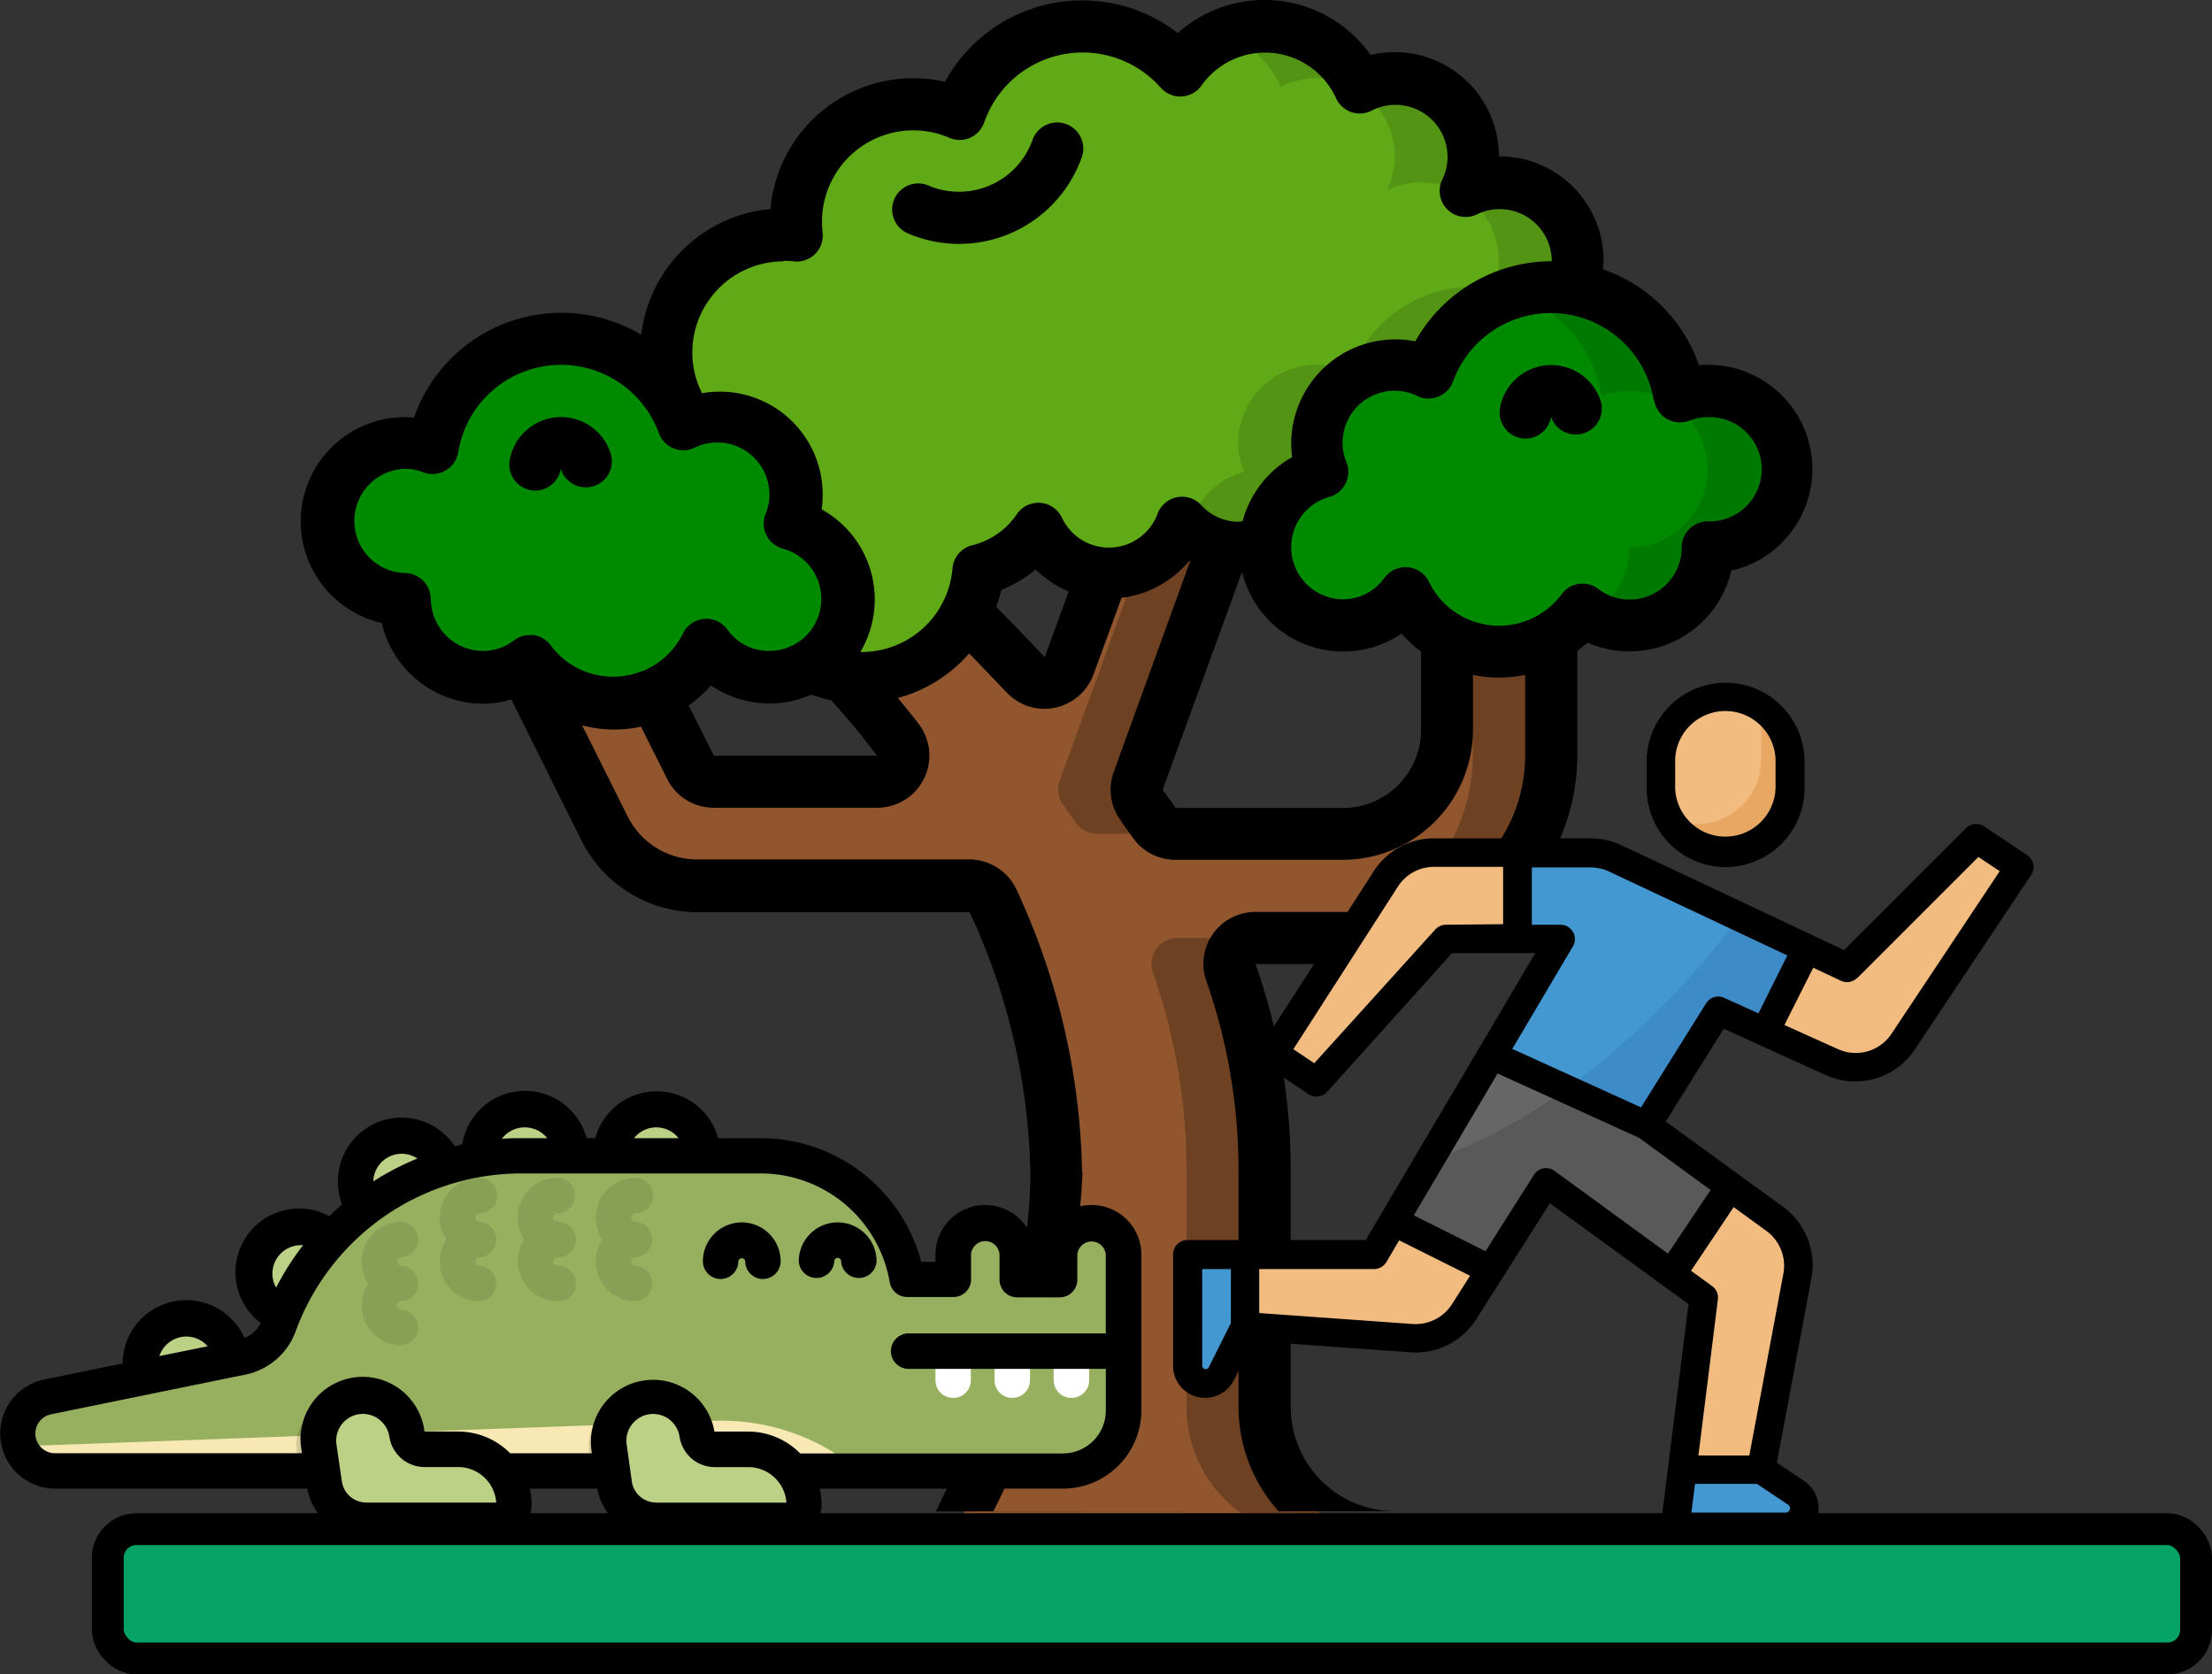 <svg xmlns="http://www.w3.org/2000/svg" viewBox="0 0 347.43 263"><rect x="0" y="0" width="347.43" height="263" fill="#333333" stroke="none"/><title>lequizio-mode-survivant</title><g id="e54662c1-b223-4ec0-afc2-0842c6ac9f2e" data-name="Calque 5"><g id="fa9e5a3b-bc90-44ab-ab11-d8e3b4be5656" data-name="Layer 3"><path id="a7a00baa-76db-4033-a773-9d8ba7a74491" data-name="Shape" d="M455.05,273.67A12.28,12.28,0,0,1,442.77,286a12.24,12.24,0,0,1-19.64,9.78,16.31,16.31,0,0,1-4.91,4.37,15.83,15.83,0,0,1-8.18,2.21,16.36,16.36,0,0,1-14.65-9.12,12.15,12.15,0,0,1-9.91,5A12.27,12.27,0,0,1,373.2,286a4.53,4.53,0,0,1,.05-.74,12.2,12.2,0,0,1,9-11.09,12,12,0,0,1-.9-4.54,12.28,12.28,0,0,1,12.28-12.28,12.13,12.13,0,0,1,5.32,1.23A20.48,20.48,0,0,1,418.22,245a17.07,17.07,0,0,1,3.27.29,20.4,20.4,0,0,1,16.9,16.9,12,12,0,0,1,4.38-.82,12.28,12.28,0,0,1,12.28,12.28Z" transform="translate(-174.57 -200)" style="fill:#008a00"/><path d="M442.77,261.39a12,12,0,0,0-4.38.82,20.4,20.4,0,0,0-16.9-16.9,17.07,17.07,0,0,0-3.27-.29,20.43,20.43,0,0,0-6.2,1,20.41,20.41,0,0,1,14.1,16.22,11.91,11.91,0,0,1,4.38-.82,12.28,12.28,0,0,1,0,24.56,12.22,12.22,0,0,1-6.14,10.57,11.93,11.93,0,0,0,6.14,1.7A12.27,12.27,0,0,0,442.77,286a12.28,12.28,0,1,0,0-24.56Z" transform="translate(-174.57 -200)" style="fill:#007900"/><path d="M307.73,294.13a12.28,12.28,0,0,1-3.6,8.68,11.09,11.09,0,0,1-2.29,1.8,12.25,12.25,0,0,1-16.29-3.24,16.32,16.32,0,0,1-27.75,2.54c-.32.25-.65.49-1,.74a12.28,12.28,0,0,1-18.62-10.52,12.28,12.28,0,1,1,0-24.55,11.94,11.94,0,0,1,4.38.81A20.46,20.46,0,0,1,282,266.71l.86-.37a11.54,11.54,0,0,1,4.46-.86,12.27,12.27,0,0,1,12.27,12.28,11.78,11.78,0,0,1-.9,4.54A12.21,12.21,0,0,1,307.73,294.13Z" transform="translate(-174.57 -200)" style="fill:#008a00"/><path d="M422.31,240.93a11.74,11.74,0,0,1-.82,4.38,17.07,17.07,0,0,0-3.27-.29A20.48,20.48,0,0,0,399,258.53a12.13,12.13,0,0,0-5.32-1.23,12.28,12.28,0,0,0-12.28,12.28,12,12,0,0,0,.9,4.54,12.2,12.2,0,0,0-9,11.09,11.48,11.48,0,0,1-4.14.74,11.09,11.09,0,0,1-2.37-.25,12.05,12.05,0,0,1-6.59-3.68,12.22,12.22,0,0,1-11.5,8,8.25,8.25,0,0,1-.86,0,12.18,12.18,0,0,1-10.23-7,16,16,0,0,1-9.45,6.55,19,19,0,0,1-1.88,6.75,18.36,18.36,0,0,1-16.46,10.15,15.75,15.75,0,0,1-2.37-.17,18.26,18.26,0,0,1-5.56-1.63,11.09,11.09,0,0,0,2.29-1.8,12.25,12.25,0,0,0-5.49-20.51,11.78,11.78,0,0,0,.9-4.54,12.27,12.27,0,0,0-12.27-12.28,11.54,11.54,0,0,0-4.46.86,18.41,18.41,0,0,1,14.69-29.5,19.73,19.73,0,0,1,2.17.12,17.44,17.44,0,0,1-.13-2.17,18.44,18.44,0,0,1,25.66-16.94A20.46,20.46,0,0,1,359.86,211a16.34,16.34,0,0,1,28.2,2.61,12.27,12.27,0,0,1,16.66,16.25,12.07,12.07,0,0,1,5.32-1.23,12.27,12.27,0,0,1,12.27,12.28Z" transform="translate(-174.57 -200)" style="fill:#60a917"/><path d="M410,228.65a12.07,12.07,0,0,0-5.32,1.23,12.27,12.27,0,0,0-16.66-16.25,16.3,16.3,0,0,0-21-8.3,16.28,16.28,0,0,1,8.74,8.3,12.29,12.29,0,0,1,17.89,10.93,12.13,12.13,0,0,1-1.23,5.32,12.1,12.1,0,0,1,5.32-1.23A12.28,12.28,0,0,1,410,240.93a12.16,12.16,0,0,1-.82,4.38,17.17,17.17,0,0,0-3.28-.29,20.48,20.48,0,0,0-19.23,13.51,12.13,12.13,0,0,0-5.32-1.23,12.28,12.28,0,0,0-12.28,12.28,12,12,0,0,0,.9,4.54,12.23,12.23,0,0,0-8.72,9,12.19,12.19,0,0,0,7.82,2.87,11.48,11.48,0,0,0,4.14-.74,12.2,12.2,0,0,1,9-11.09,12,12,0,0,1-.9-4.54,12.28,12.28,0,0,1,12.28-12.28,12.13,12.13,0,0,1,5.32,1.23A20.48,20.48,0,0,1,418.22,245a17.07,17.07,0,0,1,3.27.29,11.74,11.74,0,0,0,.82-4.38A12.27,12.27,0,0,0,410,228.65Z" transform="translate(-174.57 -200)" style="fill:#549414"/><path d="M418.22,300.1v18.58a28.74,28.74,0,0,1-28.65,28.65h-17.8a4.05,4.05,0,0,0-3.84,5.4,93.83,93.83,0,0,1,5.27,31.06V421a20.47,20.47,0,0,0,20.47,20.46H324.1c9.25-18.25,16.37-39.2,16.37-57.29a105.5,105.5,0,0,0-9.91-42.6,4.09,4.09,0,0,0-3.76-2.42H284.16a16.39,16.39,0,0,1-14.65-9l-12.73-25.45c.37-.25.7-.49,1-.74a16.21,16.21,0,0,0,19.52,5.24L283,320.52a4.1,4.1,0,0,0,3.68,2.26h25.62a4.12,4.12,0,0,0,3.32-6.55q-3.93-5.28-8.23-10a15.75,15.75,0,0,0,2.37.17,18.36,18.36,0,0,0,16.46-10.15c2.66,2.7,6,6.14,9.41,9.74a4.12,4.12,0,0,0,6.83-1.39L347.79,290a8.25,8.25,0,0,0,.86,0,12.22,12.22,0,0,0,11.5-8,12.05,12.05,0,0,0,6.59,3.68l-13.42,36.95a4.12,4.12,0,0,0,.65,3.93s1,1.39,1.92,2.66a4.13,4.13,0,0,0,3.32,1.72h26.27a16.37,16.37,0,0,0,16.37-16.37V300.1a16.36,16.36,0,0,0,8.19,2.21,15.83,15.83,0,0,0,8.18-2.21Z" transform="translate(-174.57 -200)" style="fill:#91562d"/><path d="M341,322.65a4.15,4.15,0,0,0,.65,3.93c.05,0,1,1.39,1.93,2.66a4.11,4.11,0,0,0,3.31,1.72h12.28a4.13,4.13,0,0,1-3.32-1.72c-.9-1.27-1.88-2.62-1.92-2.66a4.12,4.12,0,0,1-.65-3.93l13.42-36.95a12.05,12.05,0,0,1-6.59-3.68,12.19,12.19,0,0,1-6.93,7.1Z" transform="translate(-174.57 -200)" style="fill:#6d4122"/><path d="M410,302.31a15.75,15.75,0,0,1-4.1-.54v16.91a28.73,28.73,0,0,1-28.64,28.65h12.27a28.74,28.74,0,0,0,28.65-28.65V300.1A15.83,15.83,0,0,1,410,302.31Z" transform="translate(-174.57 -200)" style="fill:#6d4122"/><path d="M373.2,421v-37.2a93.83,93.83,0,0,0-5.27-31.06,4.05,4.05,0,0,1,3.84-5.4H359.5a4.05,4.05,0,0,0-3.85,5.4,93.84,93.84,0,0,1,5.28,31.06V421a20.46,20.46,0,0,0,20.46,20.46h12.28A20.47,20.47,0,0,1,373.2,421Z" transform="translate(-174.57 -200)" style="fill:#6d4122"/></g><g id="f1902d08-1d1b-415f-bb0b-10d689a7573d" data-name="Layer 2"><path d="M258,277a3.57,3.57,0,0,0,.65.06,4.09,4.09,0,0,0,4-3.44,4.1,4.1,0,1,0,7.7-2.78,8.18,8.18,0,0,0-15.73,1.47A4.08,4.08,0,0,0,258,277Z" transform="translate(-174.57 -200)"/><path d="M410.17,264.15a4.09,4.09,0,0,0,3.37,4.69,3.49,3.49,0,0,0,.65.05,4.09,4.09,0,0,0,4-3.44,4.09,4.09,0,1,0,7.69-2.78,8.18,8.18,0,0,0-15.73,1.48Z" transform="translate(-174.57 -200)"/><path d="M393.67,437.36A16.37,16.37,0,0,1,377.3,421v-37.2a97.28,97.28,0,0,0-5.53-32.37h17.8a32.77,32.77,0,0,0,32.74-32.74V302.2a19.83,19.83,0,0,0,1.64-1.26,16,16,0,0,0,6.55,1.37,16.4,16.4,0,0,0,16-12.68,16.37,16.37,0,0,0-3.69-32.33c-.46,0-.93,0-1.39.06a24.33,24.33,0,0,0-15.1-15.06c0-.46.12-.9.12-1.37A16.36,16.36,0,0,0,410,224.56a16.38,16.38,0,0,0-20.15-15.93,20.43,20.43,0,0,0-30.29-3.44A24.55,24.55,0,0,0,323,212.84a22.53,22.53,0,0,0-27.42,20,22.48,22.48,0,0,0-20.29,19.74,24.52,24.52,0,0,0-35.69,13c-.46,0-.92-.06-1.39-.06a16.37,16.37,0,0,0-3.68,32.33,16.39,16.39,0,0,0,16,12.69,16,16,0,0,0,4.35-.67l11,22.1a20.37,20.37,0,0,0,18.3,11.31h42.69a101.44,101.44,0,0,1,9.54,40.92c0,14.91-5.29,33.73-14.85,53.2m112.84-174.5a4.09,4.09,0,0,0,2,2.91,4.13,4.13,0,0,0,3.53.25,7.86,7.86,0,0,1,2.87-.54,8.19,8.19,0,1,1,0,16.37,4.09,4.09,0,0,0-4.09,4.1,8.18,8.18,0,0,1-8.18,8.18,8,8,0,0,1-4.91-1.66,4.08,4.08,0,0,0-5.77.82A12.23,12.23,0,0,1,399,291.36a4.1,4.1,0,0,0-3.34-2.27h-.34a4.12,4.12,0,0,0-3.32,1.7,8,8,0,0,1-6.56,3.34,8.19,8.19,0,0,1-2.14-16.06,4.07,4.07,0,0,0,2.61-2.13,4.11,4.11,0,0,0,.13-3.38,7.81,7.81,0,0,1-.6-3,8.19,8.19,0,0,1,8.19-8.19,7.94,7.94,0,0,1,3.52.82,4.1,4.1,0,0,0,5.65-2.3,16.37,16.37,0,0,1,31.51,2.95Zm-64.8,27.06h.1a16.32,16.32,0,0,0,25,9.56,20.06,20.06,0,0,0,3.07,2.83v12.28a12.28,12.28,0,0,1-12.28,12.28H359.23c-1.23-1.77-1.78-2.49-2.05-2.87Zm-72.06-49a16,16,0,0,1,1.69.09,4.08,4.08,0,0,0,4.54-4.55,13.51,13.51,0,0,1-.09-1.68,14.34,14.34,0,0,1,20-13.18,4.06,4.06,0,0,0,3.26,0,4.13,4.13,0,0,0,2.21-2.39,16.37,16.37,0,0,1,27.73-5.48,4.09,4.09,0,0,0,6.41-.34,12.24,12.24,0,0,1,21.13,2,4.08,4.08,0,0,0,5.58,1.95,8.18,8.18,0,0,1,11.93,7.28,8,8,0,0,1-.82,3.53,4.09,4.09,0,0,0,5.48,5.47,7.84,7.84,0,0,1,3.53-.81,8.18,8.18,0,0,1,8.18,8.18,24.6,24.6,0,0,0-21.43,12.58,14.93,14.93,0,0,0-3.12-.3,16.37,16.37,0,0,0-16.37,16.37,16.65,16.65,0,0,0,.14,2.12,16.39,16.39,0,0,0-7.77,10.05c-.2,0-.36.1-.56.1a7.94,7.94,0,0,1-5.94-2.6,4.1,4.1,0,0,0-6.87,1.36,8.15,8.15,0,0,1-15,.64,4.09,4.09,0,0,0-7.09-.6,11.86,11.86,0,0,1-7,4.89,4.08,4.08,0,0,0-3.12,3.68,14.32,14.32,0,0,1-14.26,13.09l-.21,0a16.18,16.18,0,0,0-6.07-22.4,15.25,15.25,0,0,0,.15-2.13,16.14,16.14,0,0,0-18.94-16.12,14.06,14.06,0,0,1-1.53-6.39,14.33,14.33,0,0,1,14.33-14.32Zm44.89,51.94-3.77,10.32c-2.71-2.87-5.32-5.57-7.63-7.92a22.53,22.53,0,0,0,.82-2.65,20,20,0,0,0,5.39-3.21,16.22,16.22,0,0,0,5.19,3.46ZM302,309.1a24.6,24.6,0,0,0,3.15.9c2.48,2.78,4.91,5.65,7.13,8.68H286.68l-3.94-7.87a20.53,20.53,0,0,0,3.5-3.15,16.38,16.38,0,0,0,9.21,2.84A16.2,16.2,0,0,0,302,309.1Zm-59.78-15a4.09,4.09,0,0,0-4.09-4.09,8.19,8.19,0,0,1,0-16.37,7.56,7.56,0,0,1,2.86.53,4.1,4.1,0,0,0,5.55-3.16,16.37,16.37,0,0,1,31.51-3,4.09,4.09,0,0,0,5.64,2.3,8,8,0,0,1,3.55-.81,8.18,8.18,0,0,1,8.18,8.18,7.85,7.85,0,0,1-.59,3,4.1,4.1,0,0,0,2.73,5.51,8.17,8.17,0,0,1-2.14,16.05,8,8,0,0,1-6.58-3.33,4.09,4.09,0,0,0-7,.58,12.21,12.21,0,0,1-6.28,5.9.14.14,0,0,0-.11,0h0a12.17,12.17,0,0,1-14.36-4,4.11,4.11,0,0,0-2.71-1.64,3.9,3.9,0,0,0-.59,0,4,4,0,0,0-2.47.82,8,8,0,0,1-4.89,1.67A8.19,8.19,0,0,1,242.25,294.13Zm102.31,90a109.92,109.92,0,0,0-10.26-44.28,8.22,8.22,0,0,0-7.49-4.83H284.14a12.18,12.18,0,0,1-11-6.78L266,313.92a19.37,19.37,0,0,0,9.25.21l4.12,8.24a8.16,8.16,0,0,0,7.32,4.5h25.63a8.19,8.19,0,0,0,6.59-13.1c-1.06-1.42-2.2-2.76-3.31-4.14a22.59,22.59,0,0,0,11.19-7c1.86,1.91,3.84,4,5.9,6.14a8.11,8.11,0,0,0,5.91,2.56A8.23,8.23,0,0,0,346.3,306l4.43-12.1a16.39,16.39,0,0,0,10.64-5.82l.14.05-12,33.09a8.2,8.2,0,0,0,1.25,7.87l0,.07c.24.31,1,1.41,1.76,2.45a8.16,8.16,0,0,0,6.69,3.44h26.26a20.47,20.47,0,0,0,20.46-20.46V306a19.83,19.83,0,0,0,8.19,0v12.68a24.59,24.59,0,0,1-24.56,24.56h-17.8a8.15,8.15,0,0,0-7.72,10.83,89.79,89.79,0,0,1,5.06,29.72V421a24.44,24.44,0,0,0,6.3,16.37H330.6a132.18,132.18,0,0,0,14-53.2Z" transform="translate(-174.57 -200)"/><path d="M317.19,236.67a20.45,20.45,0,0,0,27.33-12.08,4.1,4.1,0,0,0-7.74-2.7,12.27,12.27,0,0,1-16.39,7.25,4.09,4.09,0,0,0-3.2,7.53Z" transform="translate(-174.57 -200)"/></g></g><g id="f7002682-708b-4d0a-95aa-d30690f4b2a8" data-name="Calque 1"><rect x="16.93" y="240.18" width="328" height="20.32" rx="4.51" style="fill:#05a366;stroke:#000;stroke-miterlimit:10;stroke-width:5px"/></g><g id="a08e55bd-f06f-45f7-9ea8-2b54ef1115c9" data-name="Calque 3"><path d="M445.57,333.94a10.14,10.14,0,0,0,10.14-10.14v-4.51a10.14,10.14,0,1,0-20.28,0v4.51A10.14,10.14,0,0,0,445.57,333.94Z" transform="translate(-174.57 -200)" style="fill:#f2bb80"/><path d="M442.19,403.78l-3.38,27H451.2l5.71-30.45a9,9,0,0,0-3.56-8.95l-7-5.11-9.2,13.79Z" transform="translate(-174.57 -200)" style="fill:#f2bb80"/><path d="M361.08,397v17.49a2.78,2.78,0,0,0,2.78,2.79h0a2.78,2.78,0,0,0,2.49-1.54l3.74-7.47V397Z" transform="translate(-174.57 -200)" style="fill:#4398d1"/><path d="M437.68,439.83H455A2.93,2.93,0,0,0,458,436.9h0a2.92,2.92,0,0,0-1.31-2.44l-5.45-3.64H438.81Z" transform="translate(-174.57 -200)" style="fill:#4398d1"/><path d="M392.21,338.08l-17.62,27.4,6.76,4.51,20.28-22.54H412.9V333.94H399.79A9,9,0,0,0,392.21,338.08Z" transform="translate(-174.57 -200)" style="fill:#f2bb80"/><path d="M428.24,334.79a9.07,9.07,0,0,0-3.83-.85H412.9v13.51h6.76L408.87,365.7l24.3,11,11.27-18,7.34,3.34,6.55-13.1Z" transform="translate(-174.57 -200)" style="fill:#4398d1"/><path d="M491.75,336.19,485,331.68,464.72,352l-6.39-3-6.55,13.1,10.47,4.75a9,9,0,0,0,11.23-3.2Z" transform="translate(-174.57 -200)" style="fill:#f2bb80"/><polygon points="218.88 191.8 234.13 199.43 242.83 185.76 262.56 200.1 271.75 186.31 258.6 176.74 234.3 165.7 218.88 191.8" style="fill:#666"/><path d="M390.37,397H370.09v11.27l26.18,1.87a9,9,0,0,0,8.25-4.15l4.18-6.58-15.25-7.63Z" transform="translate(-174.57 -200)" style="fill:#f2bb80"/><path d="M450.09,310.26a10,10,0,0,1,1.11,4.52v4.51a10.14,10.14,0,0,1-10.14,10.14,10,10,0,0,1-4.52-1.11,10.11,10.11,0,0,0,19.17-4.52v-4.51A10.11,10.11,0,0,0,450.09,310.26Z" transform="translate(-174.57 -200)" style="fill:#e8a864"/><path d="M420.61,371l12.56,5.7,11.27-18,7.34,3.34,6.55-13.1-10.6-5A125,125,0,0,1,420.61,371Z" transform="translate(-174.57 -200)" style="fill:#3e8cc7"/><path d="M399,382.42l-5.55,9.38,15.25,7.63,8.7-13.67,19.73,14.34,9.2-13.79-13.16-9.57L420.61,371A86.07,86.07,0,0,1,399,382.42Z" transform="translate(-174.57 -200)" style="fill:#595959"/><path d="M445.57,336.19A12.41,12.41,0,0,0,458,323.8v-4.51a12.4,12.4,0,0,0-24.79,0v4.51A12.41,12.41,0,0,0,445.57,336.19Zm-7.89-16.9a7.89,7.89,0,0,1,15.77,0v4.51a7.89,7.89,0,0,1-15.77,0Z" transform="translate(-174.57 -200)"/><path d="M363.86,419.55a5,5,0,0,0,4.51-2.78l3.07-6.13,24.68,1.77a11.29,11.29,0,0,0,10.31-5.19L418,389l21.78,15.83-4.35,34.72a2.25,2.25,0,0,0,1.95,2.52H455a5.18,5.18,0,0,0,2.88-9.5l-4.23-2.81,5.43-29a11.31,11.31,0,0,0-4.43-11.19L436.2,376.15l9.11-14.57,16,7.27a11.22,11.22,0,0,0,14-4l18.28-27.42a2.25,2.25,0,0,0-.62-3.12h0l-6.76-4.51a2.26,2.26,0,0,0-2.85.28l-19.15,19.15-35-16.49a11.39,11.39,0,0,0-4.8-1.06H399.79a11.22,11.22,0,0,0-9.47,5.19L372.7,364.26a2.26,2.26,0,0,0,.64,3.09l6.76,4.51a2.25,2.25,0,0,0,2.93-.37l19.6-21.78H415.7l-26.62,45.06h-28a2.26,2.26,0,0,0-2.26,2.25v17.49A5,5,0,0,0,363.86,419.55Zm91.54,16.78a.67.67,0,0,1,.22.93.7.7,0,0,1-.59.32h-14.8l.57-4.51h9.72ZM454.69,400l-5.36,28.62h-8l3.06-24.51a2.23,2.23,0,0,0-.9-2.1l-3.32-2.41,6.7-10,5.13,3.73A6.78,6.78,0,0,1,454.69,400Zm-11.44-13.09-6.7,10-17.82-13a2.25,2.25,0,0,0-3.15.5.83.83,0,0,0-.08.12l-7.61,12-11.26-5.64,13.16-22.28L432,378.71Zm23.06-33.31,19-19,3.35,2.23-17,25.55a6.74,6.74,0,0,1-8.42,2.4L454.84,361l4.53-9,4.39,2.07A2.24,2.24,0,0,0,466.31,353.55Zm-64.68-8.35A2.23,2.23,0,0,0,400,346L381,367l-3.29-2.2,16.42-25.54a6.7,6.7,0,0,1,5.68-3.1h10.85v9Zm20,1.13a2.25,2.25,0,0,0-1.95-1.13h-4.51v-9h9.25a6.84,6.84,0,0,1,2.88.64l28,13.18-4.54,9.1-5.38-2.44a2.25,2.25,0,0,0-2.84.86l-10.22,16.35-20.22-9.19,9.51-16.09A2.25,2.25,0,0,0,421.61,346.33Zm-31.24,52.95a2.28,2.28,0,0,0,1.94-1.11l2-3.4,11.14,5.56-2.84,4.47a6.79,6.79,0,0,1-6.19,3.11l-24.09-1.72v-6.91Zm-27,0h4.51v8.48l-3.5,7a.55.55,0,0,1-1-.23Z" transform="translate(-174.57 -200)"/></g><g id="b2d93e92-5d19-4f62-b7e5-3f2c83f7d94d" data-name="Calque 4"><circle cx="103.11" cy="181.56" r="7.26" style="fill:#bdd186"/><path d="M284.65,379.53H270.72a7.11,7.11,0,0,0-.29,2,7.26,7.26,0,0,0,14.52,0A7.12,7.12,0,0,0,284.65,379.53Z" transform="translate(-174.57 -200)" style="opacity:0.1;isolation:isolate"/><circle cx="82.47" cy="181.56" r="7.26" style="fill:#bdd186"/><path d="M254.73,379.53a40.84,40.84,0,0,0-4.72.27,7.26,7.26,0,1,0,14.3,1.76,7.12,7.12,0,0,0-.3-2Z" transform="translate(-174.57 -200)" style="opacity:0.1;isolation:isolate"/><circle cx="63.12" cy="185.7" r="7.26" style="fill:#bdd186"/><path d="M230.66,387.47a7.25,7.25,0,1,0,12.69-6.31A40.24,40.24,0,0,0,230.66,387.47Z" transform="translate(-174.57 -200)" style="opacity:0.1;isolation:isolate"/><circle cx="47.29" cy="200.05" r="7.26" style="fill:#bdd186"/><path d="M224.38,393.25A40.43,40.43,0,0,0,217,405.42a7.25,7.25,0,1,0,7.39-12.17Z" transform="translate(-174.57 -200)" style="opacity:0.1;isolation:isolate"/><circle cx="29.28" cy="214.4" r="7.26" style="fill:#bdd186"/><path d="M196.61,414.1c0,.1,0,.2,0,.3a7.26,7.26,0,1,0,13.8-3.12Z" transform="translate(-174.57 -200)" style="opacity:0.1;isolation:isolate"/><path d="M346,392.05a5,5,0,0,0-5,5V401h-6.7v-3.9a5,5,0,1,0-10,0V401H317A23.41,23.41,0,0,0,294,381.56H256.42a40.46,40.46,0,0,0-38,26.65,7.85,7.85,0,0,1-5.8,5l-30.53,6.23a5.88,5.88,0,0,0,1.17,11.64H341.52a9.52,9.52,0,0,0,9.52-9.52V397.07A5,5,0,0,0,346,392.05Z" transform="translate(-174.57 -200)" style="fill:#97b05f"/><path d="M324.28,419.57a2.77,2.77,0,0,1-2.78-2.78v-3.5a2.78,2.78,0,1,1,5.56,0v3.5A2.77,2.77,0,0,1,324.28,419.57Z" transform="translate(-174.57 -200)" style="fill:#fff"/><path d="M333.57,419.57a2.78,2.78,0,0,1-2.79-2.78v-3.5a2.79,2.79,0,1,1,5.57,0v3.5A2.78,2.78,0,0,1,333.57,419.57Z" transform="translate(-174.57 -200)" style="fill:#fff"/><path d="M342.85,419.57a2.78,2.78,0,0,1-2.78-2.78v-3.5a2.79,2.79,0,1,1,5.57,0v3.5A2.78,2.78,0,0,1,342.85,419.57Z" transform="translate(-174.57 -200)" style="fill:#fff"/><path d="M286.65,423.17l-108.94,4a5.88,5.88,0,0,0,5.52,3.88h126.3A33.51,33.51,0,0,0,286.65,423.17Z" transform="translate(-174.57 -200)" style="fill:#f8e9b4"/><path d="M288.9,428h-5.29a2.77,2.77,0,0,1-2.74-2.37,7,7,0,0,0-13.82,2l.5,3.41h28A8.72,8.72,0,0,0,288.9,428Z" transform="translate(-174.57 -200)" style="opacity:0.15;isolation:isolate"/><path d="M243,428h-5.28a2.76,2.76,0,0,1-2.74-2.37,7,7,0,0,0-13.83,2l.5,3.41h28A8.75,8.75,0,0,0,243,428Z" transform="translate(-174.57 -200)" style="opacity:0.15;isolation:isolate"/><path d="M284,425.28h0a7,7,0,0,0-6.91-6h0a7,7,0,0,0-6.91,8l.85,5.83a6.62,6.62,0,0,0,6.55,5.67h20.82a2.39,2.39,0,0,0,2.38-2.39h0a8.76,8.76,0,0,0-8.76-8.76h-5.28A2.77,2.77,0,0,1,284,425.28Z" transform="translate(-174.57 -200)" style="fill:#bdd186"/><path d="M238.48,425.28h0a7,7,0,0,0-6.91-6h0a7,7,0,0,0-6.91,8l.85,5.83a6.64,6.64,0,0,0,6.56,5.67h20.81a2.39,2.39,0,0,0,2.39-2.39h0a8.76,8.76,0,0,0-8.76-8.76h-5.28A2.78,2.78,0,0,1,238.48,425.28Z" transform="translate(-174.57 -200)" style="fill:#bdd186"/><g style="opacity:0.1"><path d="M274.38,404.39a6.23,6.23,0,0,1-5.19-9.69,6.23,6.23,0,0,1,5.19-9.69,2.78,2.78,0,1,1,0,5.56.67.67,0,0,0,0,1.34,2.79,2.79,0,0,1,0,5.57.67.67,0,1,0,0,1.34,2.79,2.79,0,0,1,0,5.57Z" transform="translate(-174.57 -200)"/><path d="M249.89,404.39a6.23,6.23,0,0,1-5.19-9.69,6.23,6.23,0,0,1,5.19-9.69,2.78,2.78,0,0,1,0,5.56.67.67,0,1,0,0,1.34,2.79,2.79,0,0,1,0,5.57.67.67,0,1,0,0,1.34,2.79,2.79,0,0,1,0,5.57Z" transform="translate(-174.57 -200)"/><path d="M262.13,404.39a6.25,6.25,0,0,1-6.23-6.24,6.18,6.18,0,0,1,1-3.45,6.24,6.24,0,0,1,5.19-9.69,2.78,2.78,0,1,1,0,5.56.67.67,0,0,0,0,1.34,2.79,2.79,0,1,1,0,5.57.67.67,0,0,0,0,1.34,2.79,2.79,0,1,1,0,5.57Z" transform="translate(-174.57 -200)"/><path d="M237.64,411.29a6.23,6.23,0,0,1-5.19-9.69,6.23,6.23,0,0,1,5.19-9.69,2.79,2.79,0,0,1,0,5.57.67.67,0,1,0,0,1.34,2.79,2.79,0,0,1,0,5.57.67.67,0,1,0,0,1.33,2.79,2.79,0,0,1,0,5.57Z" transform="translate(-174.57 -200)"/></g><path d="M346,389.27a7.8,7.8,0,0,0-7.8,7.8v1.12H337.1v-1.12a7.8,7.8,0,0,0-15.6,0v1.12h-2.23A26.12,26.12,0,0,0,294,378.77h-6.64a10,10,0,0,0-19.29,0H266.7a10,10,0,0,0-19.54,1l-1.16.27a10,10,0,0,0-18.35,5.64,9.92,9.92,0,0,0,.64,3.51c-.68.59-1.36,1.2-2,1.83a10,10,0,0,0-10.76,16.79,5.06,5.06,0,0,1-2.56,2.35,10,10,0,0,0-19.14,4l-12.32,2.52a8.66,8.66,0,0,0,1.73,17.14h39.59a9.46,9.46,0,0,0,9.25,7.72h20.81a5.18,5.18,0,0,0,5.17-5.17,11.93,11.93,0,0,0-.28-2.55h10.6a9.46,9.46,0,0,0,9.24,7.72h20.82a5.18,5.18,0,0,0,5.17-5.17,11.33,11.33,0,0,0-.29-2.55h38.21a12.32,12.32,0,0,0,12.31-12.3V397.07A7.81,7.81,0,0,0,346,389.27Zm-68.34-12.19a4.45,4.45,0,0,1,3.49,1.69h-7A4.46,4.46,0,0,1,277.69,377.08Zm-20.64,0a4.47,4.47,0,0,1,3.5,1.69h-4.13c-1,0-2,0-3,.11A4.45,4.45,0,0,1,257.05,377.08Zm-19.35,4.14a4.51,4.51,0,0,1,2.46.75,43.3,43.3,0,0,0-6.93,3.59A4.48,4.48,0,0,1,237.7,381.22Zm-15.84,14.36h.35a42.22,42.22,0,0,0-4.24,6.66,4.38,4.38,0,0,1-.58-2.2A4.46,4.46,0,0,1,221.86,395.58Zm-18,14.35a4.46,4.46,0,0,1,3.36,1.53L199.6,413A4.48,4.48,0,0,1,203.86,409.93ZM232.07,436a3.86,3.86,0,0,1-3.8-3.28l-.85-5.83a4.2,4.2,0,0,1,4.15-4.81,4.23,4.23,0,0,1,4.16,3.6,5.6,5.6,0,0,0,5.5,4.75h5.28a6,6,0,0,1,6,5.58h-20.4Zm45.54,0a3.86,3.86,0,0,1-3.8-3.28L273,426.9a4.2,4.2,0,0,1,4.16-4.81,4.21,4.21,0,0,1,4.15,3.6,5.6,5.6,0,0,0,5.5,4.75h5.28a6,6,0,0,1,6,5.58H277.61Zm70.65-26.56h-30.8a2.79,2.79,0,1,0,0,5.57h30.8v6.54a6.75,6.75,0,0,1-6.74,6.74H300.25a11.47,11.47,0,0,0-8.2-3.43h-5.27a9.77,9.77,0,0,0-19.33,2.82l.09.59H254.71a11.54,11.54,0,0,0-8.2-3.42h-5.27a9.77,9.77,0,1,0-19.33,2.82l.08.59H183.23a3.09,3.09,0,0,1-.62-6.12l30.54-6.24a10.66,10.66,0,0,0,7.85-6.77,37.78,37.78,0,0,1,35.42-24.82H294a20.56,20.56,0,0,1,20.32,17.1,2.77,2.77,0,0,0,2.74,2.31h7.25a2.77,2.77,0,0,0,2.78-2.78v-3.91a2.24,2.24,0,0,1,4.47,0V401a2.78,2.78,0,0,0,2.78,2.78H341a2.77,2.77,0,0,0,2.78-2.78v-3.91a2.24,2.24,0,0,1,4.47,0v12.39ZM306.14,392a6.12,6.12,0,0,0-6.11,6.11,2.79,2.79,0,0,0,5.57,0,.54.54,0,1,1,1.08,0,2.79,2.79,0,0,0,5.57,0A6.12,6.12,0,0,0,306.14,392Zm-15.06,0a6.12,6.12,0,0,0-6.11,6.11,2.78,2.78,0,0,0,5.56,0,.55.55,0,0,1,1.09,0,2.78,2.78,0,0,0,5.56,0A6.11,6.11,0,0,0,291.08,392Z" transform="translate(-174.57 -200)"/></g></svg>